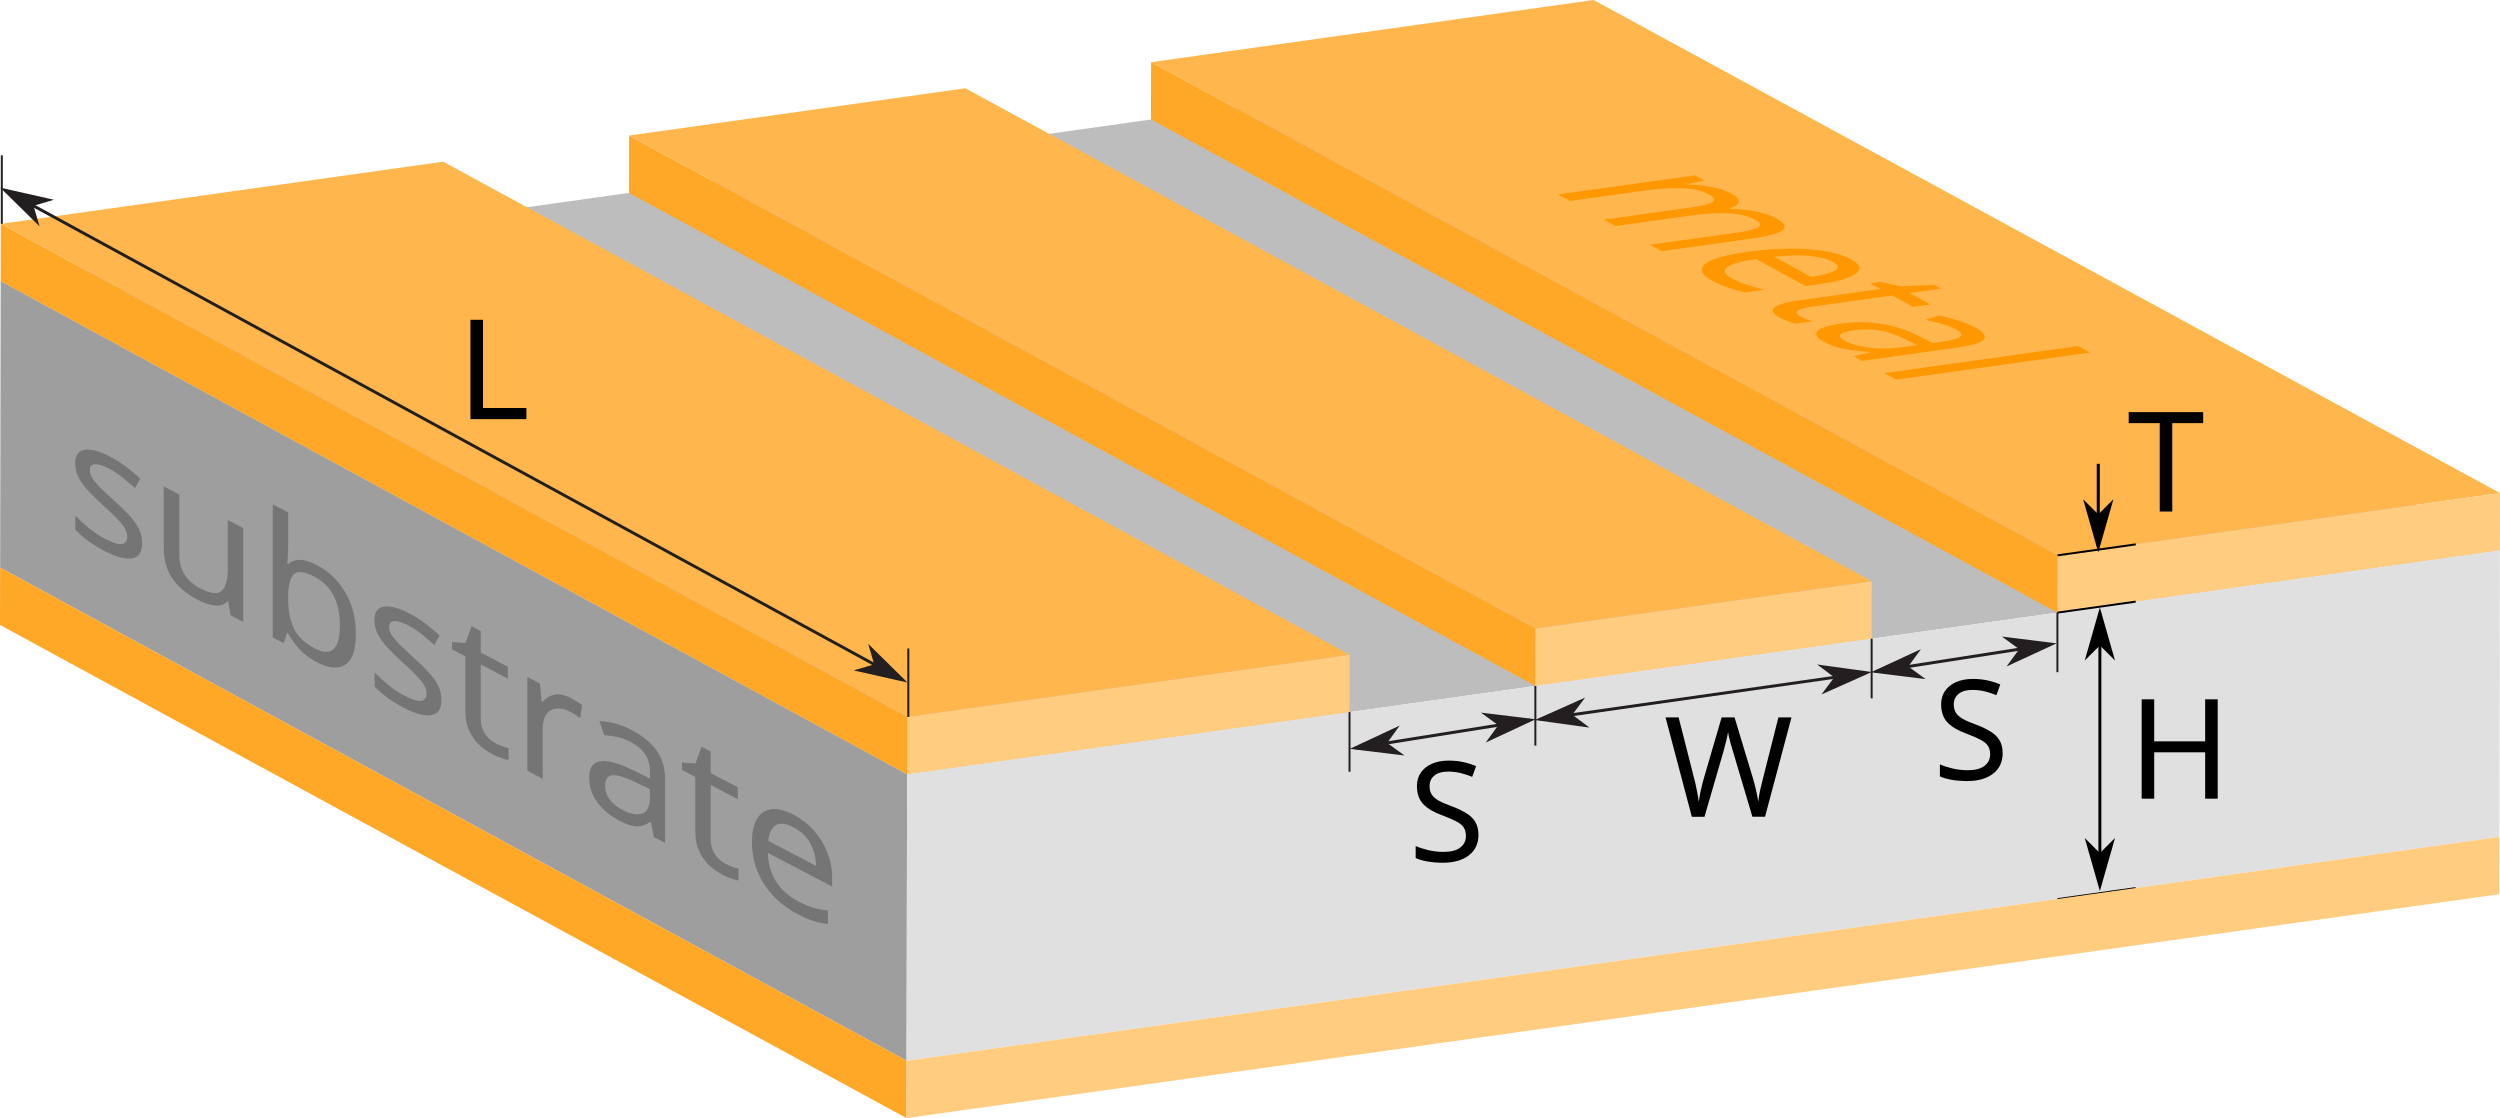 <?xml version="1.0" encoding="UTF-8" standalone="no"?>
<!-- Created with Inkscape (http://www.inkscape.org/) -->

<svg
   xmlns:dc="http://purl.org/dc/elements/1.1/"
   xmlns:cc="http://creativecommons.org/ns#"
   xmlns:rdf="http://www.w3.org/1999/02/22-rdf-syntax-ns#"
   xmlns:svg="http://www.w3.org/2000/svg"
   xmlns="http://www.w3.org/2000/svg"
   xmlns:sodipodi="http://sodipodi.sourceforge.net/DTD/sodipodi-0.dtd"
   xmlns:inkscape="http://www.inkscape.org/namespaces/inkscape"
   width="88.71mm"
   height="39.675mm"
   viewBox="0 0 88.71 39.675"
   version="1.1"
   id="svg9308"
   inkscape:version="0.92.3 (2405546, 2018-03-11)"
   sodipodi:docname="cpwg.svg">
  <defs
     id="defs9302">
    <marker
       inkscape:stockid="Arrow1Lstart"
       orient="auto"
       refY="0"
       refX="0"
       id="Arrow1Lstart"
       style="overflow:visible"
       inkscape:isstock="true">
      <path
         id="path1277"
         d="M 0,0 5,-5 -12.5,0 5,5 Z"
         style="fill:#231f20;fill-opacity:1;fill-rule:evenodd;stroke:#231f20;stroke-width:1pt;stroke-opacity:1"
         transform="matrix(0.8,0,0,0.8,10,0)"
         inkscape:connector-curvature="0" />
    </marker>
    <marker
       inkscape:stockid="Arrow1Lstart"
       orient="auto"
       refY="0"
       refX="0"
       id="Arrow1Lstart-8"
       style="overflow:visible"
       inkscape:isstock="true">
      <path
         id="path1277-3"
         d="M 0,0 5,-5 -12.5,0 5,5 Z"
         style="fill:#231f20;fill-opacity:1;fill-rule:evenodd;stroke:#231f20;stroke-width:1pt;stroke-opacity:1"
         transform="matrix(0.8,0,0,0.8,10,0)"
         inkscape:connector-curvature="0" />
    </marker>
    <marker
       inkscape:stockid="Arrow1Lstart"
       orient="auto"
       refY="0"
       refX="0"
       id="Arrow1Lstart-3"
       style="overflow:visible"
       inkscape:isstock="true">
      <path
         id="path1277-4"
         d="M 0,0 5,-5 -12.5,0 5,5 Z"
         style="fill:#231f20;fill-opacity:1;fill-rule:evenodd;stroke:#231f20;stroke-width:1pt;stroke-opacity:1"
         transform="matrix(0.8,0,0,0.8,10,0)"
         inkscape:connector-curvature="0" />
    </marker>
  </defs>
  <sodipodi:namedview
     id="base"
     pagecolor="#ffffff"
     bordercolor="#666666"
     borderopacity="1.0"
     inkscape:pageopacity="0.0"
     inkscape:pageshadow="2"
     inkscape:zoom="1.979899"
     inkscape:cx="246.15443"
     inkscape:cy="-47.558947"
     inkscape:document-units="mm"
     inkscape:current-layer="layer1"
     showgrid="false" />
  <g
     inkscape:label="Layer 1"
     inkscape:groupmode="layer"
     id="layer1"
     transform="translate(-66.96,-145.08)">
    <path
       inkscape:connector-curvature="0"
       id="path1648"
       style="fill:#bdbdbd;fill-opacity:1;fill-rule:nonzero;stroke:none;stroke-width:0.035"
       d="m 99.148,172.554 -32.164,-17.497 56.518,-7.943 32.164,17.497 -56.518,7.943" />
    <path
       inkscape:connector-curvature="0"
       id="path1650"
       style="fill:#ffb74d;fill-opacity:1;fill-rule:nonzero;stroke:none;stroke-width:0.035"
       d="m 139.969,164.783 -32.164,-17.497 15.701,-2.207 32.164,17.497 -15.701,2.206" />
    <path
       inkscape:connector-curvature="0"
       id="path1652"
       style="fill:#ffa726;fill-opacity:1;fill-rule:nonzero;stroke:none;stroke-width:0.035"
       d="m 139.965,166.817 -32.164,-17.497 0.004,-2.034 32.164,17.497 -0.004,2.034" />
    <path
       inkscape:connector-curvature="0"
       id="path1654"
       style="fill:#ffcc80;fill-opacity:1;fill-rule:nonzero;stroke:none;stroke-width:0.035"
       d="m 155.67,162.577 -0.004,2.034 -15.701,2.207 0.004,-2.034 15.701,-2.206" />
    <path
       inkscape:connector-curvature="0"
       id="path1656"
       style="fill:#ffa726;fill-opacity:1;fill-rule:nonzero;stroke:none;stroke-width:0.035"
       d="m 121.442,169.421 -32.164,-17.497 0.004,-2.034 32.164,17.497 -0.004,2.034" />
    <path
       inkscape:connector-curvature="0"
       id="path1658"
       style="fill:#ffb74d;fill-opacity:1;fill-rule:nonzero;stroke:none;stroke-width:0.035"
       d="m 121.446,167.386 -32.164,-17.497 11.931,-1.677 32.163,17.496 -11.931,1.677" />
    <path
       inkscape:connector-curvature="0"
       id="path1660"
       style="fill:#ffcc80;fill-opacity:1;fill-rule:nonzero;stroke:none;stroke-width:0.035"
       d="m 133.376,165.709 -0.004,2.035 -11.931,1.677 0.004,-2.034 11.931,-1.677" />
    <path
       inkscape:connector-curvature="0"
       id="path1662"
       style="fill:#9e9e9e;fill-opacity:1;fill-rule:nonzero;stroke:none;stroke-width:0.035"
       d="m 99.129,182.72 -32.164,-17.497 0.019,-10.166 32.164,17.497 -0.019,10.166" />
    <path
       inkscape:connector-curvature="0"
       id="path1664"
       style="fill:#e0e0e0;fill-opacity:1;fill-rule:nonzero;stroke:none;stroke-width:0.035"
       d="m 155.666,164.611 -0.019,10.166 -56.518,7.943 0.019,-10.166 56.518,-7.943" />
    <path
       inkscape:connector-curvature="0"
       id="path1666"
       style="fill:#ffa726;fill-opacity:1;fill-rule:nonzero;stroke:none;stroke-width:0.035"
       d="m 99.148,172.554 -32.164,-17.497 0.004,-2.034 32.164,17.496 -0.004,2.034" />
    <path
       inkscape:connector-curvature="0"
       id="path1668"
       style="fill:#ffcc80;fill-opacity:1;fill-rule:nonzero;stroke:none;stroke-width:0.035"
       d="m 114.85,168.313 -0.004,2.034 -15.698,2.206 0.004,-2.034 15.698,-2.206" />
    <path
       inkscape:connector-curvature="0"
       id="path1670"
       style="fill:#ffb74d;fill-opacity:1;fill-rule:nonzero;stroke:none;stroke-width:0.035"
       d="m 99.152,170.519 -32.164,-17.496 15.698,-2.206 32.164,17.496 -15.698,2.206" />
    <g
       aria-label="substrate"
       transform="matrix(1,0.524,0,1,-7.75,36.155)"
       style="font-style:normal;font-variant:normal;font-weight:normal;font-stretch:normal;font-size:6.207px;line-height:1.25;font-family:'Times New Roman';-inkscape-font-specification:'Times New Roman, ';letter-spacing:0px;word-spacing:0px;fill:#757575;fill-opacity:1;stroke:none;stroke-width:0.265"
       id="text874-4">
      <path
         d="m 79.754,86.403 q 0,0.484 -0.36,0.732 -0.36,0.248 -0.968,0.248 -0.348,0 -0.602,-0.056 -0.248,-0.056 -0.441,-0.155 v -0.497 q 0.199,0.099 0.478,0.186 0.286,0.081 0.577,0.081 0.416,0 0.602,-0.13 0.186,-0.137 0.186,-0.36 0,-0.124 -0.068,-0.223 -0.068,-0.099 -0.248,-0.199 -0.174,-0.099 -0.503,-0.223 -0.323,-0.124 -0.552,-0.248 -0.23,-0.124 -0.354,-0.298 -0.124,-0.174 -0.124,-0.447 0,-0.422 0.341,-0.652 0.348,-0.23 0.906,-0.23 0.304,0 0.565,0.062 0.267,0.062 0.497,0.161 l -0.186,0.435 q -0.211,-0.087 -0.441,-0.149 -0.23,-0.062 -0.472,-0.062 -0.335,0 -0.515,0.112 -0.174,0.106 -0.174,0.292 0,0.143 0.081,0.236 0.081,0.093 0.267,0.186 0.192,0.093 0.509,0.211 0.317,0.118 0.54,0.242 0.223,0.124 0.341,0.304 0.118,0.174 0.118,0.441 z"
         style="font-style:normal;font-variant:normal;font-weight:normal;font-stretch:normal;font-family:'Noto Sans';-inkscape-font-specification:'Noto Sans';fill:#757575;fill-opacity:1;stroke-width:0.265"
         id="path3001-0"
         inkscape:connector-curvature="0" />
      <path
         d="m 83.339,83.995 v 3.327 h -0.447 l -0.081,-0.441 h -0.025 q -0.161,0.261 -0.447,0.385 -0.286,0.118 -0.608,0.118 -0.602,0 -0.906,-0.286 -0.304,-0.292 -0.304,-0.925 v -2.179 h 0.552 v 2.142 q 0,0.795 0.739,0.795 0.552,0 0.764,-0.31 0.217,-0.31 0.217,-0.894 v -1.732 z"
         style="font-style:normal;font-variant:normal;font-weight:normal;font-stretch:normal;font-family:'Noto Sans';-inkscape-font-specification:'Noto Sans';fill:#757575;fill-opacity:1;stroke-width:0.265"
         id="path3003-3"
         inkscape:connector-curvature="0" />
      <path
         d="m 84.935,82.604 v 1.148 q 0,0.211 -0.012,0.397 -0.006,0.18 -0.019,0.286 h 0.031 q 0.143,-0.211 0.391,-0.354 0.248,-0.143 0.639,-0.143 0.621,0 0.993,0.435 0.379,0.428 0.379,1.285 0,0.857 -0.379,1.291 -0.379,0.435 -0.993,0.435 -0.391,0 -0.639,-0.143 -0.248,-0.143 -0.391,-0.341 h -0.043 l -0.112,0.422 h -0.391 v -4.718 z m 0.937,1.788 q -0.534,0 -0.739,0.304 -0.199,0.304 -0.199,0.944 v 0.025 q 0,0.615 0.199,0.944 0.205,0.323 0.751,0.323 0.447,0 0.664,-0.329 0.223,-0.329 0.223,-0.95 0,-1.26 -0.9,-1.26 z"
         style="font-style:normal;font-variant:normal;font-weight:normal;font-stretch:normal;font-family:'Noto Sans';-inkscape-font-specification:'Noto Sans';fill:#757575;fill-opacity:1;stroke-width:0.265"
         id="path3005-8"
         inkscape:connector-curvature="0" />
      <path
         d="m 90.374,86.403 q 0,0.484 -0.36,0.732 -0.36,0.248 -0.968,0.248 -0.348,0 -0.602,-0.056 -0.248,-0.056 -0.441,-0.155 v -0.497 q 0.199,0.099 0.478,0.186 0.286,0.081 0.577,0.081 0.416,0 0.602,-0.13 0.186,-0.137 0.186,-0.36 0,-0.124 -0.068,-0.223 -0.068,-0.099 -0.248,-0.199 -0.174,-0.099 -0.503,-0.223 -0.323,-0.124 -0.552,-0.248 -0.23,-0.124 -0.354,-0.298 -0.124,-0.174 -0.124,-0.447 0,-0.422 0.341,-0.652 0.348,-0.23 0.906,-0.23 0.304,0 0.565,0.062 0.267,0.062 0.497,0.161 l -0.186,0.435 q -0.211,-0.087 -0.441,-0.149 -0.23,-0.062 -0.472,-0.062 -0.335,0 -0.515,0.112 -0.174,0.106 -0.174,0.292 0,0.143 0.081,0.236 0.081,0.093 0.267,0.186 0.192,0.093 0.509,0.211 0.317,0.118 0.54,0.242 0.223,0.124 0.341,0.304 0.118,0.174 0.118,0.441 z"
         style="font-style:normal;font-variant:normal;font-weight:normal;font-stretch:normal;font-family:'Noto Sans';-inkscape-font-specification:'Noto Sans';fill:#757575;fill-opacity:1;stroke-width:0.265"
         id="path3007-4"
         inkscape:connector-curvature="0" />
      <path
         d="m 92.289,86.937 q 0.124,0 0.255,-0.019 0.13,-0.019 0.211,-0.05 v 0.416 q -0.087,0.043 -0.248,0.068 -0.161,0.031 -0.31,0.031 -0.261,0 -0.484,-0.087 -0.217,-0.093 -0.354,-0.317 -0.137,-0.223 -0.137,-0.627 v -1.937 h -0.472 v -0.261 l 0.478,-0.217 0.217,-0.708 h 0.323 v 0.764 h 0.962 v 0.422 h -0.962 v 1.924 q 0,0.304 0.143,0.453 0.149,0.143 0.379,0.143 z"
         style="font-style:normal;font-variant:normal;font-weight:normal;font-stretch:normal;font-family:'Noto Sans';-inkscape-font-specification:'Noto Sans';fill:#757575;fill-opacity:1;stroke-width:0.265"
         id="path3009-39"
         inkscape:connector-curvature="0" />
      <path
         d="m 94.973,83.932 q 0.093,0 0.199,0.012 0.106,0.006 0.192,0.025 l -0.068,0.503 q -0.081,-0.019 -0.18,-0.031 -0.099,-0.012 -0.18,-0.012 -0.255,0 -0.478,0.143 -0.223,0.137 -0.36,0.391 -0.13,0.248 -0.13,0.583 v 1.775 h -0.546 v -3.327 h 0.447 l 0.062,0.608 h 0.025 q 0.155,-0.273 0.41,-0.472 0.261,-0.199 0.608,-0.199 z"
         style="font-style:normal;font-variant:normal;font-weight:normal;font-stretch:normal;font-family:'Noto Sans';-inkscape-font-specification:'Noto Sans';fill:#757575;fill-opacity:1;stroke-width:0.265"
         id="path3011-4"
         inkscape:connector-curvature="0" />
      <path
         d="m 97.118,83.939 q 0.608,0 0.9,0.267 0.292,0.267 0.292,0.85 v 2.266 h -0.397 l -0.106,-0.472 h -0.025 q -0.217,0.273 -0.459,0.403 -0.242,0.13 -0.658,0.13 -0.453,0 -0.751,-0.236 -0.298,-0.242 -0.298,-0.751 0,-0.497 0.391,-0.764 0.391,-0.273 1.204,-0.298 l 0.565,-0.019 v -0.199 q 0,-0.416 -0.18,-0.577 -0.18,-0.161 -0.509,-0.161 -0.261,0 -0.497,0.081 -0.236,0.074 -0.441,0.174 l -0.168,-0.41 q 0.217,-0.118 0.515,-0.199 0.298,-0.087 0.621,-0.087 z m 0.652,1.757 -0.49,0.019 q -0.621,0.025 -0.863,0.199 -0.236,0.174 -0.236,0.49 0,0.279 0.168,0.41 0.174,0.13 0.441,0.13 0.416,0 0.695,-0.23 0.286,-0.236 0.286,-0.72 z"
         style="font-style:normal;font-variant:normal;font-weight:normal;font-stretch:normal;font-family:'Noto Sans';-inkscape-font-specification:'Noto Sans';fill:#757575;fill-opacity:1;stroke-width:0.265"
         id="path3013-5"
         inkscape:connector-curvature="0" />
      <path
         d="m 100.449,86.937 q 0.124,0 0.255,-0.019 0.13,-0.019 0.211,-0.05 v 0.416 q -0.087,0.043 -0.248,0.068 -0.161,0.031 -0.31,0.031 -0.261,0 -0.484,-0.087 -0.217,-0.093 -0.354,-0.317 -0.137,-0.223 -0.137,-0.627 V 84.417 H 98.909 V 84.156 L 99.387,83.939 99.605,83.231 h 0.323 v 0.764 h 0.962 v 0.422 h -0.962 v 1.924 q 0,0.304 0.143,0.453 0.149,0.143 0.379,0.143 z"
         style="font-style:normal;font-variant:normal;font-weight:normal;font-stretch:normal;font-family:'Noto Sans';-inkscape-font-specification:'Noto Sans';fill:#757575;fill-opacity:1;stroke-width:0.265"
         id="path3015-4"
         inkscape:connector-curvature="0" />
      <path
         d="m 102.865,83.932 q 0.422,0 0.732,0.186 0.31,0.186 0.472,0.528 0.168,0.335 0.168,0.788 v 0.329 h -2.278 q 0.012,0.565 0.286,0.863 0.279,0.292 0.776,0.292 0.317,0 0.559,-0.056 0.248,-0.062 0.509,-0.174 v 0.478 q -0.255,0.112 -0.503,0.161 -0.248,0.056 -0.59,0.056 -0.478,0 -0.838,-0.192 -0.36,-0.192 -0.565,-0.571 -0.199,-0.379 -0.199,-0.937 0,-0.546 0.18,-0.937 0.186,-0.391 0.515,-0.602 0.335,-0.211 0.776,-0.211 z m -0.006,0.447 q -0.391,0 -0.621,0.255 -0.223,0.248 -0.267,0.695 h 1.695 q -0.006,-0.422 -0.199,-0.683 -0.192,-0.267 -0.608,-0.267 z"
         style="font-style:normal;font-variant:normal;font-weight:normal;font-stretch:normal;font-family:'Noto Sans';-inkscape-font-specification:'Noto Sans';fill:#757575;fill-opacity:1;stroke-width:0.265"
         id="path3017-9"
         inkscape:connector-curvature="0" />
    </g>
    <g
       aria-label="metal"
       transform="matrix(0.877,0.48,-1.659,0.232,12.66,32.804)"
       style="font-style:normal;font-variant:normal;font-weight:normal;font-stretch:normal;font-size:5.454px;line-height:1.25;font-family:'Times New Roman';-inkscape-font-specification:'Times New Roman, ';letter-spacing:0px;word-spacing:0px;fill:#ff9800;fill-opacity:1;stroke:none;stroke-width:0.265"
       id="text6088-5-3">
      <path
         d="m 226.391,48.954 q 0.496,0 0.742,0.256 0.245,0.256 0.245,0.818 v 1.903 h -0.474 v -1.882 q 0,-0.693 -0.594,-0.693 -0.425,0 -0.611,0.245 -0.18,0.245 -0.18,0.714 v 1.614 h -0.474 v -1.882 q 0,-0.693 -0.6,-0.693 -0.442,0 -0.611,0.273 -0.169,0.273 -0.169,0.785 v 1.516 h -0.48 v -2.923 h 0.387 l 0.071,0.398 h 0.027 q 0.136,-0.229 0.365,-0.338 0.235,-0.115 0.496,-0.115 0.687,0 0.894,0.491 h 0.027 q 0.147,-0.251 0.398,-0.371 0.251,-0.12 0.54,-0.12 z"
         style="font-style:normal;font-variant:normal;font-weight:normal;font-stretch:normal;font-family:'Noto Sans';-inkscape-font-specification:'Noto Sans';fill:#ff9800;fill-opacity:1;stroke-width:0.265"
         id="path7035-8"
         inkscape:connector-curvature="0" />
      <path
         d="m 229.415,48.954 q 0.371,0 0.644,0.164 0.273,0.164 0.414,0.464 0.147,0.295 0.147,0.693 v 0.289 h -2.002 q 0.011,0.496 0.251,0.758 0.245,0.256 0.682,0.256 0.278,0 0.491,-0.049 0.218,-0.055 0.447,-0.153 v 0.42 q -0.224,0.098 -0.442,0.142 -0.218,0.049 -0.518,0.049 -0.42,0 -0.736,-0.169 -0.316,-0.169 -0.496,-0.502 -0.175,-0.333 -0.175,-0.824 0,-0.48 0.158,-0.824 0.164,-0.344 0.453,-0.529 0.295,-0.185 0.682,-0.185 z m -0.005,0.393 q -0.344,0 -0.545,0.224 -0.196,0.218 -0.235,0.611 h 1.489 q -0.005,-0.371 -0.175,-0.6 -0.169,-0.235 -0.534,-0.235 z"
         style="font-style:normal;font-variant:normal;font-weight:normal;font-stretch:normal;font-family:'Noto Sans';-inkscape-font-specification:'Noto Sans';fill:#ff9800;fill-opacity:1;stroke-width:0.265"
         id="path7037-5"
         inkscape:connector-curvature="0" />
      <path
         d="m 232.341,51.593 q 0.109,0 0.224,-0.016 0.115,-0.016 0.185,-0.044 v 0.365 q -0.076,0.038 -0.218,0.06 -0.142,0.027 -0.273,0.027 -0.229,0 -0.425,-0.076 -0.191,-0.082 -0.311,-0.278 -0.12,-0.196 -0.12,-0.551 v -1.702 h -0.414 v -0.229 l 0.42,-0.191 0.191,-0.622 h 0.284 v 0.671 h 0.845 v 0.371 h -0.845 v 1.691 q 0,0.267 0.125,0.398 0.131,0.125 0.333,0.125 z"
         style="font-style:normal;font-variant:normal;font-weight:normal;font-stretch:normal;font-family:'Noto Sans';-inkscape-font-specification:'Noto Sans';fill:#ff9800;fill-opacity:1;stroke-width:0.265"
         id="path7039-89"
         inkscape:connector-curvature="0" />
      <path
         d="m 234.442,48.959 q 0.534,0 0.791,0.235 0.256,0.235 0.256,0.747 v 1.991 h -0.349 l -0.093,-0.415 h -0.022 q -0.191,0.24 -0.404,0.355 -0.213,0.115 -0.578,0.115 -0.398,0 -0.66,-0.207 -0.262,-0.213 -0.262,-0.66 0,-0.436 0.344,-0.671 0.344,-0.24 1.058,-0.262 l 0.496,-0.016 v -0.175 q 0,-0.365 -0.158,-0.507 -0.158,-0.142 -0.447,-0.142 -0.229,0 -0.436,0.071 -0.207,0.065 -0.387,0.153 l -0.147,-0.36 q 0.191,-0.104 0.453,-0.175 0.262,-0.076 0.545,-0.076 z m 0.573,1.543 -0.431,0.016 q -0.545,0.022 -0.758,0.175 -0.207,0.153 -0.207,0.431 0,0.245 0.147,0.36 0.153,0.115 0.387,0.115 0.365,0 0.611,-0.202 0.251,-0.207 0.251,-0.633 z"
         style="font-style:normal;font-variant:normal;font-weight:normal;font-stretch:normal;font-family:'Noto Sans';-inkscape-font-specification:'Noto Sans';fill:#ff9800;fill-opacity:1;stroke-width:0.265"
         id="path7041-7"
         inkscape:connector-curvature="0" />
      <path
         d="m 236.872,51.932 h -0.48 v -4.145 h 0.48 z"
         style="font-style:normal;font-variant:normal;font-weight:normal;font-stretch:normal;font-family:'Noto Sans';-inkscape-font-specification:'Noto Sans';fill:#ff9800;fill-opacity:1;stroke-width:0.265"
         id="path7043-2"
         inkscape:connector-curvature="0" />
    </g>
    <path
       style="color:#000000;font-style:normal;font-variant:normal;font-weight:normal;font-stretch:normal;font-size:medium;line-height:normal;font-family:sans-serif;font-variant-ligatures:normal;font-variant-position:normal;font-variant-caps:normal;font-variant-numeric:normal;font-variant-alternates:normal;font-feature-settings:normal;text-indent:0;text-align:start;text-decoration:none;text-decoration-line:none;text-decoration-style:solid;text-decoration-color:#000000;letter-spacing:normal;word-spacing:normal;text-transform:none;writing-mode:lr-tb;direction:ltr;text-orientation:mixed;dominant-baseline:auto;baseline-shift:baseline;text-anchor:start;white-space:normal;shape-padding:0;clip-rule:nonzero;display:inline;overflow:visible;visibility:visible;opacity:1;isolation:auto;mix-blend-mode:normal;color-interpolation:sRGB;color-interpolation-filters:linearRGB;solid-color:#000000;solid-opacity:1;vector-effect:none;fill:#231f20;fill-opacity:1;fill-rule:nonzero;stroke:none;stroke-width:0.071;stroke-linecap:butt;stroke-linejoin:miter;stroke-miterlimit:10;stroke-dasharray:none;stroke-dashoffset:0;stroke-opacity:1;color-rendering:auto;image-rendering:auto;shape-rendering:auto;text-rendering:auto;enable-background:accumulate"
       d="m 99.155,168.091 v 2.428 h 0.072 v -2.428 z"
       id="path1598"
       inkscape:connector-curvature="0" />
    <path
       style="color:#000000;font-style:normal;font-variant:normal;font-weight:normal;font-stretch:normal;font-size:medium;line-height:normal;font-family:sans-serif;font-variant-ligatures:normal;font-variant-position:normal;font-variant-caps:normal;font-variant-numeric:normal;font-variant-alternates:normal;font-feature-settings:normal;text-indent:0;text-align:start;text-decoration:none;text-decoration-line:none;text-decoration-style:solid;text-decoration-color:#000000;letter-spacing:normal;word-spacing:normal;text-transform:none;writing-mode:lr-tb;direction:ltr;text-orientation:mixed;dominant-baseline:auto;baseline-shift:baseline;text-anchor:start;white-space:normal;shape-padding:0;clip-rule:nonzero;display:inline;overflow:visible;visibility:visible;opacity:1;isolation:auto;mix-blend-mode:normal;color-interpolation:sRGB;color-interpolation-filters:linearRGB;solid-color:#000000;solid-opacity:1;vector-effect:none;fill:#231f20;fill-opacity:1;fill-rule:nonzero;stroke:none;stroke-width:0.071;stroke-linecap:butt;stroke-linejoin:miter;stroke-miterlimit:10;stroke-dasharray:none;stroke-dashoffset:0;stroke-opacity:1;color-rendering:auto;image-rendering:auto;shape-rendering:auto;text-rendering:auto;enable-background:accumulate"
       d="m 66.989,150.593 v 2.43 h 0.07 v -2.43 z"
       id="path1600"
       inkscape:connector-curvature="0" />
    <g
       transform="translate(9.073,-17.18)"
       id="g5770">
      <path
         style="color:#000000;font-style:normal;font-variant:normal;font-weight:normal;font-stretch:normal;font-size:medium;line-height:normal;font-family:sans-serif;font-variant-ligatures:normal;font-variant-position:normal;font-variant-caps:normal;font-variant-numeric:normal;font-variant-alternates:normal;font-feature-settings:normal;text-indent:0;text-align:start;text-decoration:none;text-decoration-line:none;text-decoration-style:solid;text-decoration-color:#000000;letter-spacing:normal;word-spacing:normal;text-transform:none;writing-mode:lr-tb;direction:ltr;text-orientation:mixed;dominant-baseline:auto;baseline-shift:baseline;text-anchor:start;white-space:normal;shape-padding:0;clip-rule:nonzero;display:inline;overflow:visible;visibility:visible;opacity:1;isolation:auto;mix-blend-mode:normal;color-interpolation:sRGB;color-interpolation-filters:linearRGB;solid-color:#000000;solid-opacity:1;vector-effect:none;fill:#231f20;fill-opacity:1;fill-rule:nonzero;stroke:none;stroke-width:0.106;stroke-linecap:butt;stroke-linejoin:miter;stroke-miterlimit:8;stroke-dasharray:none;stroke-dashoffset:0;stroke-opacity:1;color-rendering:auto;image-rendering:auto;shape-rendering:auto;text-rendering:auto;enable-background:accumulate"
         d="m 58.102,168.973 -0.051,0.092 31.83,17.361 0.051,-0.092 z"
         id="path992"
         inkscape:connector-curvature="0" />
      <path
         inkscape:connector-curvature="0"
         id="path5776"
         d="m 59.006,169.525 0.574,-0.169 -1.503,-0.338 1.098,1.081 z"
         style="fill:#231f20;fill-opacity:1;fill-rule:evenodd;stroke:#231f20;stroke-width:0.085pt;stroke-opacity:1" />
      <path
         inkscape:connector-curvature="0"
         id="path5778"
         d="m 88.978,185.873 -0.574,0.169 1.503,0.338 -1.098,-1.081 z"
         style="fill:#231f20;fill-opacity:1;fill-rule:evenodd;stroke:#231f20;stroke-width:0.085pt;stroke-opacity:1" />
    </g>
    <g
       transform="translate(-24.814,31.534)"
       aria-label="L"
       style="font-style:normal;font-variant:normal;font-weight:normal;font-stretch:normal;font-size:10.583px;line-height:1.25;font-family:'Times New Roman';-inkscape-font-specification:'Times New Roman, ';letter-spacing:0px;word-spacing:0px;fill:#000000;fill-opacity:1;stroke:none;stroke-width:0.265"
       id="text2912-2">
      <path
         d="m 108.467,128.419 v -3.526 h 0.445 v 3.131 h 1.541 v 0.395 z"
         style="font-style:normal;font-variant:normal;font-weight:normal;font-stretch:normal;font-size:4.939px;font-family:'Noto Sans';-inkscape-font-specification:'Noto Sans';stroke-width:0.265"
         id="path2989"
         inkscape:connector-curvature="0" />
    </g>
    <path
       style="color:#000000;font-style:normal;font-variant:normal;font-weight:normal;font-stretch:normal;font-size:medium;line-height:normal;font-family:sans-serif;font-variant-ligatures:normal;font-variant-position:normal;font-variant-caps:normal;font-variant-numeric:normal;font-variant-alternates:normal;font-feature-settings:normal;text-indent:0;text-align:start;text-decoration:none;text-decoration-line:none;text-decoration-style:solid;text-decoration-color:#000000;letter-spacing:normal;word-spacing:normal;text-transform:none;writing-mode:lr-tb;direction:ltr;text-orientation:mixed;dominant-baseline:auto;baseline-shift:baseline;text-anchor:start;white-space:normal;shape-padding:0;clip-rule:nonzero;display:inline;overflow:visible;visibility:visible;opacity:1;isolation:auto;mix-blend-mode:normal;color-interpolation:sRGB;color-interpolation-filters:linearRGB;solid-color:#000000;solid-opacity:1;vector-effect:none;fill:#231f20;fill-opacity:1;fill-rule:nonzero;stroke:none;stroke-width:0.071;stroke-linecap:butt;stroke-linejoin:miter;stroke-miterlimit:7;stroke-dasharray:none;stroke-dashoffset:0;stroke-opacity:1;color-rendering:auto;image-rendering:auto;shape-rendering:auto;text-rendering:auto;enable-background:accumulate"
       d="m 139.93,166.818 v 2.115 H 140 v -2.115 z"
       id="path980"
       inkscape:connector-curvature="0" />
    <path
       style="color:#000000;font-style:normal;font-variant:normal;font-weight:normal;font-stretch:normal;font-size:medium;line-height:normal;font-family:sans-serif;font-variant-ligatures:normal;font-variant-position:normal;font-variant-caps:normal;font-variant-numeric:normal;font-variant-alternates:normal;font-feature-settings:normal;text-indent:0;text-align:start;text-decoration:none;text-decoration-line:none;text-decoration-style:solid;text-decoration-color:#000000;letter-spacing:normal;word-spacing:normal;text-transform:none;writing-mode:lr-tb;direction:ltr;text-orientation:mixed;dominant-baseline:auto;baseline-shift:baseline;text-anchor:start;white-space:normal;shape-padding:0;clip-rule:nonzero;display:inline;overflow:visible;visibility:visible;opacity:1;isolation:auto;mix-blend-mode:normal;color-interpolation:sRGB;color-interpolation-filters:linearRGB;solid-color:#000000;solid-opacity:1;vector-effect:none;fill:#000000;fill-opacity:1;fill-rule:nonzero;stroke:none;stroke-width:0.071;stroke-linecap:butt;stroke-linejoin:miter;stroke-miterlimit:4;stroke-dasharray:none;stroke-dashoffset:0;stroke-opacity:1;color-rendering:auto;image-rendering:auto;shape-rendering:auto;text-rendering:auto;enable-background:accumulate"
       d="m 142.736,166.393 -2.775,0.391 0.01,0.068 2.775,-0.389 z"
       id="path1273"
       inkscape:connector-curvature="0" />
    <path
       style="color:#000000;font-style:normal;font-variant:normal;font-weight:normal;font-stretch:normal;font-size:medium;line-height:normal;font-family:sans-serif;font-variant-ligatures:normal;font-variant-position:normal;font-variant-caps:normal;font-variant-numeric:normal;font-variant-alternates:normal;font-feature-settings:normal;text-indent:0;text-align:start;text-decoration:none;text-decoration-line:none;text-decoration-style:solid;text-decoration-color:#000000;letter-spacing:normal;word-spacing:normal;text-transform:none;writing-mode:lr-tb;direction:ltr;text-orientation:mixed;dominant-baseline:auto;baseline-shift:baseline;text-anchor:start;white-space:normal;shape-padding:0;clip-rule:nonzero;display:inline;overflow:visible;visibility:visible;opacity:1;isolation:auto;mix-blend-mode:normal;color-interpolation:sRGB;color-interpolation-filters:linearRGB;solid-color:#000000;solid-opacity:1;vector-effect:none;fill:#000000;fill-opacity:1;fill-rule:nonzero;stroke:none;stroke-width:0.071;stroke-linecap:butt;stroke-linejoin:miter;stroke-miterlimit:4;stroke-dasharray:none;stroke-dashoffset:0;stroke-opacity:1;color-rendering:auto;image-rendering:auto;shape-rendering:auto;text-rendering:auto;enable-background:accumulate"
       d="m 142.736,176.559 -2.775,0.391 0.01,0.07 2.775,-0.391 z"
       id="path1273-2"
       inkscape:connector-curvature="0" />
    <g
       id="g12323">
      <path
         style="color:#000000;font-style:normal;font-variant:normal;font-weight:normal;font-stretch:normal;font-size:medium;line-height:normal;font-family:sans-serif;font-variant-ligatures:normal;font-variant-position:normal;font-variant-caps:normal;font-variant-numeric:normal;font-variant-alternates:normal;font-feature-settings:normal;text-indent:0;text-align:start;text-decoration:none;text-decoration-line:none;text-decoration-style:solid;text-decoration-color:#000000;letter-spacing:normal;word-spacing:normal;text-transform:none;writing-mode:lr-tb;direction:ltr;text-orientation:mixed;dominant-baseline:auto;baseline-shift:baseline;text-anchor:start;white-space:normal;shape-padding:0;clip-rule:nonzero;display:inline;overflow:visible;visibility:visible;opacity:1;isolation:auto;mix-blend-mode:normal;color-interpolation:sRGB;color-interpolation-filters:linearRGB;solid-color:#000000;solid-opacity:1;vector-effect:none;fill:#000000;fill-opacity:1;fill-rule:nonzero;stroke:none;stroke-width:0.106;stroke-linecap:butt;stroke-linejoin:miter;stroke-miterlimit:8;stroke-dasharray:none;stroke-dashoffset:0;stroke-opacity:1;color-rendering:auto;image-rendering:auto;shape-rendering:auto;text-rendering:auto;enable-background:accumulate"
         d="m 141.42,166.842 v 9.648 h 0.105 v -9.648 z"
         id="path1291"
         inkscape:connector-curvature="0" />
      <path
         style="fill:#000000;fill-opacity:1;fill-rule:evenodd;stroke:#000000;stroke-width:0.085pt;stroke-opacity:1"
         d="m 141.472,167.901 0.423,0.423 -0.423,-1.482 -0.423,1.482 z"
         id="path12329"
         inkscape:connector-curvature="0" />
      <path
         style="fill:#000000;fill-opacity:1;fill-rule:evenodd;stroke:#000000;stroke-width:0.085pt;stroke-opacity:1"
         d="m 141.472,175.431 -0.423,-0.423 0.423,1.482 0.423,-1.482 z"
         id="path12331"
         inkscape:connector-curvature="0" />
    </g>
    <path
       style="color:#000000;font-style:normal;font-variant:normal;font-weight:normal;font-stretch:normal;font-size:medium;line-height:normal;font-family:sans-serif;font-variant-ligatures:normal;font-variant-position:normal;font-variant-caps:normal;font-variant-numeric:normal;font-variant-alternates:normal;font-feature-settings:normal;text-indent:0;text-align:start;text-decoration:none;text-decoration-line:none;text-decoration-style:solid;text-decoration-color:#000000;letter-spacing:normal;word-spacing:normal;text-transform:none;writing-mode:lr-tb;direction:ltr;text-orientation:mixed;dominant-baseline:auto;baseline-shift:baseline;text-anchor:start;white-space:normal;shape-padding:0;clip-rule:nonzero;display:inline;overflow:visible;visibility:visible;opacity:1;isolation:auto;mix-blend-mode:normal;color-interpolation:sRGB;color-interpolation-filters:linearRGB;solid-color:#000000;solid-opacity:1;vector-effect:none;fill:#000000;fill-opacity:1;fill-rule:nonzero;stroke:none;stroke-width:0.071;stroke-linecap:butt;stroke-linejoin:miter;stroke-miterlimit:4;stroke-dasharray:none;stroke-dashoffset:0;stroke-opacity:1;color-rendering:auto;image-rendering:auto;shape-rendering:auto;text-rendering:auto;enable-background:accumulate"
       d="m 142.74,164.361 -2.775,0.389 0.01,0.07 2.775,-0.389 z"
       id="path1273-1"
       inkscape:connector-curvature="0" />
    <g
       id="g12335">
      <path
         style="color:#000000;font-style:normal;font-variant:normal;font-weight:normal;font-stretch:normal;font-size:medium;line-height:normal;font-family:sans-serif;font-variant-ligatures:normal;font-variant-position:normal;font-variant-caps:normal;font-variant-numeric:normal;font-variant-alternates:normal;font-feature-settings:normal;text-indent:0;text-align:start;text-decoration:none;text-decoration-line:none;text-decoration-style:solid;text-decoration-color:#000000;letter-spacing:normal;word-spacing:normal;text-transform:none;writing-mode:lr-tb;direction:ltr;text-orientation:mixed;dominant-baseline:auto;baseline-shift:baseline;text-anchor:start;white-space:normal;shape-padding:0;clip-rule:nonzero;display:inline;overflow:visible;visibility:visible;opacity:1;isolation:auto;mix-blend-mode:normal;color-interpolation:sRGB;color-interpolation-filters:linearRGB;solid-color:#000000;solid-opacity:1;vector-effect:none;fill:#000000;fill-opacity:1;fill-rule:nonzero;stroke:none;stroke-width:0.106;stroke-linecap:butt;stroke-linejoin:miter;stroke-miterlimit:8;stroke-dasharray:none;stroke-dashoffset:0;stroke-opacity:1;color-rendering:auto;image-rendering:auto;shape-rendering:auto;text-rendering:auto;enable-background:accumulate"
         d="m 141.361,161.537 v 2.934 h 0.107 v -2.934 z"
         id="path1291-4"
         inkscape:connector-curvature="0" />
      <path
         style="fill:#000000;fill-opacity:1;fill-rule:evenodd;stroke:#000000;stroke-width:0.085pt;stroke-opacity:1"
         d="m 141.415,163.413 -0.423,-0.423 0.423,1.482 0.423,-1.482 z"
         id="path12341"
         inkscape:connector-curvature="0" />
    </g>
    <g
       transform="translate(-0.883,34.716)"
       aria-label="H"
       style="font-style:normal;font-variant:normal;font-weight:normal;font-stretch:normal;font-size:10.583px;line-height:1.25;font-family:'Times New Roman';-inkscape-font-specification:'Times New Roman, ';letter-spacing:0px;word-spacing:0px;fill:#000000;fill-opacity:1;stroke:none;stroke-width:0.265"
       id="text2912">
      <path
         d="m 146.536,138.704 h -0.445 v -1.645 h -1.808 v 1.645 h -0.445 v -3.526 h 0.445 v 1.492 h 1.808 v -1.492 h 0.445 z"
         style="font-style:normal;font-variant:normal;font-weight:normal;font-stretch:normal;font-size:4.939px;font-family:'Noto Sans';-inkscape-font-specification:'Noto Sans';stroke-width:0.265"
         id="path2998"
         inkscape:connector-curvature="0" />
    </g>
    <g
       transform="translate(-0.883,34.716)"
       aria-label="T"
       style="font-style:normal;font-variant:normal;font-weight:normal;font-stretch:normal;font-size:10.583px;line-height:1.25;font-family:'Times New Roman';-inkscape-font-specification:'Times New Roman, ';letter-spacing:0px;word-spacing:0px;fill:#000000;fill-opacity:1;stroke:none;stroke-width:0.265"
       id="text2912-0">
      <path
         d="m 144.924,128.514 h -0.445 v -3.136 h -1.101 v -0.39 h 2.642 v 0.39 h -1.096 z"
         style="font-style:normal;font-variant:normal;font-weight:normal;font-stretch:normal;font-size:4.939px;font-family:'Noto Sans';-inkscape-font-specification:'Noto Sans';stroke-width:0.265"
         id="path2995"
         inkscape:connector-curvature="0" />
    </g>
    <path
       style="color:#000000;font-style:normal;font-variant:normal;font-weight:normal;font-stretch:normal;font-size:medium;line-height:normal;font-family:sans-serif;font-variant-ligatures:normal;font-variant-position:normal;font-variant-caps:normal;font-variant-numeric:normal;font-variant-alternates:normal;font-feature-settings:normal;text-indent:0;text-align:start;text-decoration:none;text-decoration-line:none;text-decoration-style:solid;text-decoration-color:#000000;letter-spacing:normal;word-spacing:normal;text-transform:none;writing-mode:lr-tb;direction:ltr;text-orientation:mixed;dominant-baseline:auto;baseline-shift:baseline;text-anchor:start;white-space:normal;shape-padding:0;clip-rule:nonzero;display:inline;overflow:visible;visibility:visible;opacity:1;isolation:auto;mix-blend-mode:normal;color-interpolation:sRGB;color-interpolation-filters:linearRGB;solid-color:#000000;solid-opacity:1;vector-effect:none;fill:#231f20;fill-opacity:1;fill-rule:nonzero;stroke:none;stroke-width:0.071;stroke-linecap:butt;stroke-linejoin:miter;stroke-miterlimit:7;stroke-dasharray:none;stroke-dashoffset:0;stroke-opacity:1;color-rendering:auto;image-rendering:auto;shape-rendering:auto;text-rendering:auto;enable-background:accumulate"
       d="m 133.338,167.744 v 2.117 h 0.07 v -2.117 z"
       id="path978"
       inkscape:connector-curvature="0" />
    <g
       id="g12345">
      <path
         style="color:#000000;font-style:normal;font-variant:normal;font-weight:normal;font-stretch:normal;font-size:medium;line-height:normal;font-family:sans-serif;font-variant-ligatures:normal;font-variant-position:normal;font-variant-caps:normal;font-variant-numeric:normal;font-variant-alternates:normal;font-feature-settings:normal;text-indent:0;text-align:start;text-decoration:none;text-decoration-line:none;text-decoration-style:solid;text-decoration-color:#000000;letter-spacing:normal;word-spacing:normal;text-transform:none;writing-mode:lr-tb;direction:ltr;text-orientation:mixed;dominant-baseline:auto;baseline-shift:baseline;text-anchor:start;white-space:normal;shape-padding:0;clip-rule:nonzero;display:inline;overflow:visible;visibility:visible;opacity:1;isolation:auto;mix-blend-mode:normal;color-interpolation:sRGB;color-interpolation-filters:linearRGB;solid-color:#000000;solid-opacity:1;vector-effect:none;fill:#231f20;fill-opacity:1;fill-rule:nonzero;stroke:none;stroke-width:0.106;stroke-linecap:butt;stroke-linejoin:miter;stroke-miterlimit:8;stroke-dasharray:none;stroke-dashoffset:0;stroke-opacity:1;color-rendering:auto;image-rendering:auto;shape-rendering:auto;text-rendering:auto;enable-background:accumulate"
         d="m 139.725,167.889 -6.184,0.963 0.016,0.104 6.186,-0.963 z"
         id="path998"
         inkscape:connector-curvature="0" />
      <path
         inkscape:connector-curvature="0"
         style="fill:#231f20;fill-opacity:1;fill-rule:evenodd;stroke:#231f20;stroke-width:0.085pt;stroke-opacity:1"
         d="m 134.595,168.741 0.353,-0.483 -1.399,0.646 1.529,0.19 z"
         id="path12351" />
      <path
         inkscape:connector-curvature="0"
         id="path12353"
         d="m 138.688,168.103 -0.353,0.483 1.399,-0.646 -1.529,-0.19 z"
         style="fill:#231f20;fill-opacity:1;fill-rule:evenodd;stroke:#231f20;stroke-width:0.085pt;stroke-opacity:1" />
    </g>
    <path
       style="color:#000000;font-style:normal;font-variant:normal;font-weight:normal;font-stretch:normal;font-size:medium;line-height:normal;font-family:sans-serif;font-variant-ligatures:normal;font-variant-position:normal;font-variant-caps:normal;font-variant-numeric:normal;font-variant-alternates:normal;font-feature-settings:normal;text-indent:0;text-align:start;text-decoration:none;text-decoration-line:none;text-decoration-style:solid;text-decoration-color:#000000;letter-spacing:normal;word-spacing:normal;text-transform:none;writing-mode:lr-tb;direction:ltr;text-orientation:mixed;dominant-baseline:auto;baseline-shift:baseline;text-anchor:start;white-space:normal;shape-padding:0;clip-rule:nonzero;display:inline;overflow:visible;visibility:visible;opacity:1;isolation:auto;mix-blend-mode:normal;color-interpolation:sRGB;color-interpolation-filters:linearRGB;solid-color:#000000;solid-opacity:1;vector-effect:none;fill:#231f20;fill-opacity:1;fill-rule:nonzero;stroke:none;stroke-width:0.071;stroke-linecap:butt;stroke-linejoin:miter;stroke-miterlimit:7;stroke-dasharray:none;stroke-dashoffset:0;stroke-opacity:1;color-rendering:auto;image-rendering:auto;shape-rendering:auto;text-rendering:auto;enable-background:accumulate"
       d="m 121.406,169.422 v 2.115 h 0.07 v -2.115 z"
       id="path978-8"
       inkscape:connector-curvature="0" />
    <g
       id="g12357">
      <path
         style="color:#000000;font-style:normal;font-variant:normal;font-weight:normal;font-stretch:normal;font-size:medium;line-height:normal;font-family:sans-serif;font-variant-ligatures:normal;font-variant-position:normal;font-variant-caps:normal;font-variant-numeric:normal;font-variant-alternates:normal;font-feature-settings:normal;text-indent:0;text-align:start;text-decoration:none;text-decoration-line:none;text-decoration-style:solid;text-decoration-color:#000000;letter-spacing:normal;word-spacing:normal;text-transform:none;writing-mode:lr-tb;direction:ltr;text-orientation:mixed;dominant-baseline:auto;baseline-shift:baseline;text-anchor:start;white-space:normal;shape-padding:0;clip-rule:nonzero;display:inline;overflow:visible;visibility:visible;opacity:1;isolation:auto;mix-blend-mode:normal;color-interpolation:sRGB;color-interpolation-filters:linearRGB;solid-color:#000000;solid-opacity:1;vector-effect:none;fill:#231f20;fill-opacity:1;fill-rule:nonzero;stroke:none;stroke-width:0.106;stroke-linecap:butt;stroke-linejoin:miter;stroke-miterlimit:8;stroke-dasharray:none;stroke-dashoffset:0;stroke-opacity:1;color-rendering:auto;image-rendering:auto;shape-rendering:auto;text-rendering:auto;enable-background:accumulate"
         d="m 133.168,168.902 -11.551,1.646 0.016,0.105 11.551,-1.648 z"
         id="path998-7"
         inkscape:connector-curvature="0" />
      <path
         inkscape:connector-curvature="0"
         style="fill:#231f20;fill-opacity:1;fill-rule:evenodd;stroke:#231f20;stroke-width:0.085pt;stroke-opacity:1"
         d="m 122.672,170.452 0.359,-0.479 -1.407,0.628 1.527,0.21 z"
         id="path12363" />
      <path
         inkscape:connector-curvature="0"
         id="path12365"
         d="m 132.127,169.103 -0.359,0.479 1.407,-0.628 -1.527,-0.21 z"
         style="fill:#231f20;fill-opacity:1;fill-rule:evenodd;stroke:#231f20;stroke-width:0.085pt;stroke-opacity:1" />
    </g>
    <path
       style="color:#000000;font-style:normal;font-variant:normal;font-weight:normal;font-stretch:normal;font-size:medium;line-height:normal;font-family:sans-serif;font-variant-ligatures:normal;font-variant-position:normal;font-variant-caps:normal;font-variant-numeric:normal;font-variant-alternates:normal;font-feature-settings:normal;text-indent:0;text-align:start;text-decoration:none;text-decoration-line:none;text-decoration-style:solid;text-decoration-color:#000000;letter-spacing:normal;word-spacing:normal;text-transform:none;writing-mode:lr-tb;direction:ltr;text-orientation:mixed;dominant-baseline:auto;baseline-shift:baseline;text-anchor:start;white-space:normal;shape-padding:0;clip-rule:nonzero;display:inline;overflow:visible;visibility:visible;opacity:1;isolation:auto;mix-blend-mode:normal;color-interpolation:sRGB;color-interpolation-filters:linearRGB;solid-color:#000000;solid-opacity:1;vector-effect:none;fill:#231f20;fill-opacity:1;fill-rule:nonzero;stroke:none;stroke-width:0.071;stroke-linecap:butt;stroke-linejoin:miter;stroke-miterlimit:7;stroke-dasharray:none;stroke-dashoffset:0;stroke-opacity:1;color-rendering:auto;image-rendering:auto;shape-rendering:auto;text-rendering:auto;enable-background:accumulate"
       d="m 114.811,170.348 v 2.117 h 0.07 v -2.117 z"
       id="path978-6"
       inkscape:connector-curvature="0" />
    <g
       id="g12369">
      <path
         style="color:#000000;font-style:normal;font-variant:normal;font-weight:normal;font-stretch:normal;font-size:medium;line-height:normal;font-family:sans-serif;font-variant-ligatures:normal;font-variant-position:normal;font-variant-caps:normal;font-variant-numeric:normal;font-variant-alternates:normal;font-feature-settings:normal;text-indent:0;text-align:start;text-decoration:none;text-decoration-line:none;text-decoration-style:solid;text-decoration-color:#000000;letter-spacing:normal;word-spacing:normal;text-transform:none;writing-mode:lr-tb;direction:ltr;text-orientation:mixed;dominant-baseline:auto;baseline-shift:baseline;text-anchor:start;white-space:normal;shape-padding:0;clip-rule:nonzero;display:inline;overflow:visible;visibility:visible;opacity:1;isolation:auto;mix-blend-mode:normal;color-interpolation:sRGB;color-interpolation-filters:linearRGB;solid-color:#000000;solid-opacity:1;vector-effect:none;fill:#231f20;fill-opacity:1;fill-rule:nonzero;stroke:none;stroke-width:0.106;stroke-linecap:butt;stroke-linejoin:miter;stroke-miterlimit:8;stroke-dasharray:none;stroke-dashoffset:0;stroke-opacity:1;color-rendering:auto;image-rendering:auto;shape-rendering:auto;text-rendering:auto;enable-background:accumulate"
         d="m 121.24,170.58 -6.191,0.988 0.018,0.105 6.191,-0.988 z"
         id="path998-3"
         inkscape:connector-curvature="0" />
      <path
         inkscape:connector-curvature="0"
         style="fill:#231f20;fill-opacity:1;fill-rule:evenodd;stroke:#231f20;stroke-width:0.085pt;stroke-opacity:1"
         d="m 116.103,171.454 0.351,-0.485 -1.396,0.651 1.53,0.185 z"
         id="path12375" />
      <path
         inkscape:connector-curvature="0"
         id="path12377"
         d="m 120.204,170.8 -0.351,0.485 1.396,-0.651 -1.53,-0.185 z"
         style="fill:#231f20;fill-opacity:1;fill-rule:evenodd;stroke:#231f20;stroke-width:0.085pt;stroke-opacity:1" />
    </g>
    <g
       transform="translate(-7.785,35.154)"
       aria-label="W"
       style="font-style:normal;font-variant:normal;font-weight:normal;font-stretch:normal;font-size:10.583px;line-height:1.25;font-family:'Times New Roman';-inkscape-font-specification:'Times New Roman, ';letter-spacing:0px;word-spacing:0px;fill:#000000;fill-opacity:1;stroke:none;stroke-width:0.265"
       id="text2912-05-9">
      <path
         d="m 138.314,135.382 -0.938,3.526 h -0.449 l -0.687,-2.311 q -0.044,-0.138 -0.084,-0.282 -0.035,-0.148 -0.064,-0.257 -0.025,-0.114 -0.03,-0.158 -0.005,0.064 -0.054,0.277 -0.049,0.207 -0.114,0.435 l -0.667,2.297 h -0.449 l -0.933,-3.526 h 0.464 l 0.548,2.153 q 0.059,0.227 0.099,0.44 0.044,0.212 0.069,0.4 0.025,-0.193 0.074,-0.42 0.049,-0.227 0.114,-0.445 l 0.622,-2.129 h 0.459 l 0.647,2.143 q 0.069,0.227 0.119,0.454 0.049,0.227 0.074,0.395 0.02,-0.183 0.064,-0.395 0.049,-0.217 0.109,-0.449 l 0.543,-2.148 z"
         style="font-style:normal;font-variant:normal;font-weight:normal;font-stretch:normal;font-size:4.939px;font-family:'Noto Sans';-inkscape-font-specification:'Noto Sans';stroke-width:0.265"
         id="path2992-8"
         inkscape:connector-curvature="0" />
    </g>
    <g
       transform="translate(19.85,9.943)"
       aria-label="S"
       style="font-style:normal;font-variant:normal;font-weight:normal;font-stretch:normal;font-size:10.583px;line-height:1.25;font-family:'Times New Roman';-inkscape-font-specification:'Times New Roman, ';letter-spacing:0px;word-spacing:0px;fill:#000000;fill-opacity:1;stroke:none;stroke-width:0.265"
       id="text8118">
      <path
         d="m 99.572,164.757 q 0,0.469 -0.341,0.731 -0.341,0.262 -0.919,0.262 -0.296,0 -0.548,-0.044 -0.252,-0.044 -0.42,-0.123 v -0.425 q 0.178,0.079 0.44,0.143 0.267,0.064 0.548,0.064 0.39,0 0.593,-0.153 0.202,-0.153 0.202,-0.415 0,-0.173 -0.074,-0.291 -0.074,-0.119 -0.257,-0.217 -0.183,-0.099 -0.499,-0.217 -0.454,-0.163 -0.682,-0.4 -0.227,-0.237 -0.227,-0.647 0,-0.277 0.143,-0.479 0.143,-0.203 0.395,-0.311 0.252,-0.109 0.588,-0.109 0.286,0 0.528,0.054 0.242,0.054 0.445,0.143 l -0.138,0.38 q -0.183,-0.079 -0.4,-0.133 -0.217,-0.054 -0.445,-0.054 -0.331,0 -0.499,0.143 -0.168,0.138 -0.168,0.37 0,0.178 0.074,0.296 0.074,0.119 0.242,0.217 0.168,0.094 0.454,0.198 0.311,0.114 0.524,0.247 0.217,0.128 0.326,0.311 0.114,0.183 0.114,0.459 z"
         style="font-style:normal;font-variant:normal;font-weight:normal;font-stretch:normal;font-size:4.939px;font-family:'Noto Sans';-inkscape-font-specification:'Noto Sans';stroke-width:0.265"
         id="path8120"
         inkscape:connector-curvature="0" />
    </g>
    <g
       transform="translate(38.451,7.045)"
       aria-label="S"
       style="font-style:normal;font-variant:normal;font-weight:normal;font-stretch:normal;font-size:10.583px;line-height:1.25;font-family:'Times New Roman';-inkscape-font-specification:'Times New Roman, ';letter-spacing:0px;word-spacing:0px;fill:#000000;fill-opacity:1;stroke:none;stroke-width:0.265"
       id="text8118-3">
      <path
         d="m 99.572,164.757 q 0,0.469 -0.341,0.731 -0.341,0.262 -0.919,0.262 -0.296,0 -0.548,-0.044 -0.252,-0.044 -0.42,-0.123 v -0.425 q 0.178,0.079 0.44,0.143 0.267,0.064 0.548,0.064 0.39,0 0.593,-0.153 0.202,-0.153 0.202,-0.415 0,-0.173 -0.074,-0.291 -0.074,-0.119 -0.257,-0.217 -0.183,-0.099 -0.499,-0.217 -0.454,-0.163 -0.682,-0.4 -0.227,-0.237 -0.227,-0.647 0,-0.277 0.143,-0.479 0.143,-0.203 0.395,-0.311 0.252,-0.109 0.588,-0.109 0.286,0 0.528,0.054 0.242,0.054 0.445,0.143 l -0.138,0.38 q -0.183,-0.079 -0.4,-0.133 -0.217,-0.054 -0.445,-0.054 -0.331,0 -0.499,0.143 -0.168,0.138 -0.168,0.37 0,0.178 0.074,0.296 0.074,0.119 0.242,0.217 0.168,0.094 0.454,0.198 0.311,0.114 0.524,0.247 0.217,0.128 0.326,0.311 0.114,0.183 0.114,0.459 z"
         style="font-style:normal;font-variant:normal;font-weight:normal;font-stretch:normal;font-size:4.939px;font-family:'Noto Sans';-inkscape-font-specification:'Noto Sans';stroke-width:0.265"
         id="path8120-3"
         inkscape:connector-curvature="0" />
    </g>
    <path
       inkscape:connector-curvature="0"
       id="path1470"
       style="fill:#ffa726;fill-opacity:1;fill-rule:nonzero;stroke:none;stroke-width:0.035"
       d="m 99.126,184.754 -32.166,-17.498 0.004,-2.034 32.166,17.498 -0.004,2.034" />
    <path
       inkscape:connector-curvature="0"
       id="path1474"
       style="fill:#ffcc80;fill-opacity:1;fill-rule:nonzero;stroke:none;stroke-width:0.035"
       d="m 155.645,174.776 -0.004,2.034 -56.515,7.944 0.004,-2.034 56.515,-7.944" />
  </g>
</svg>
